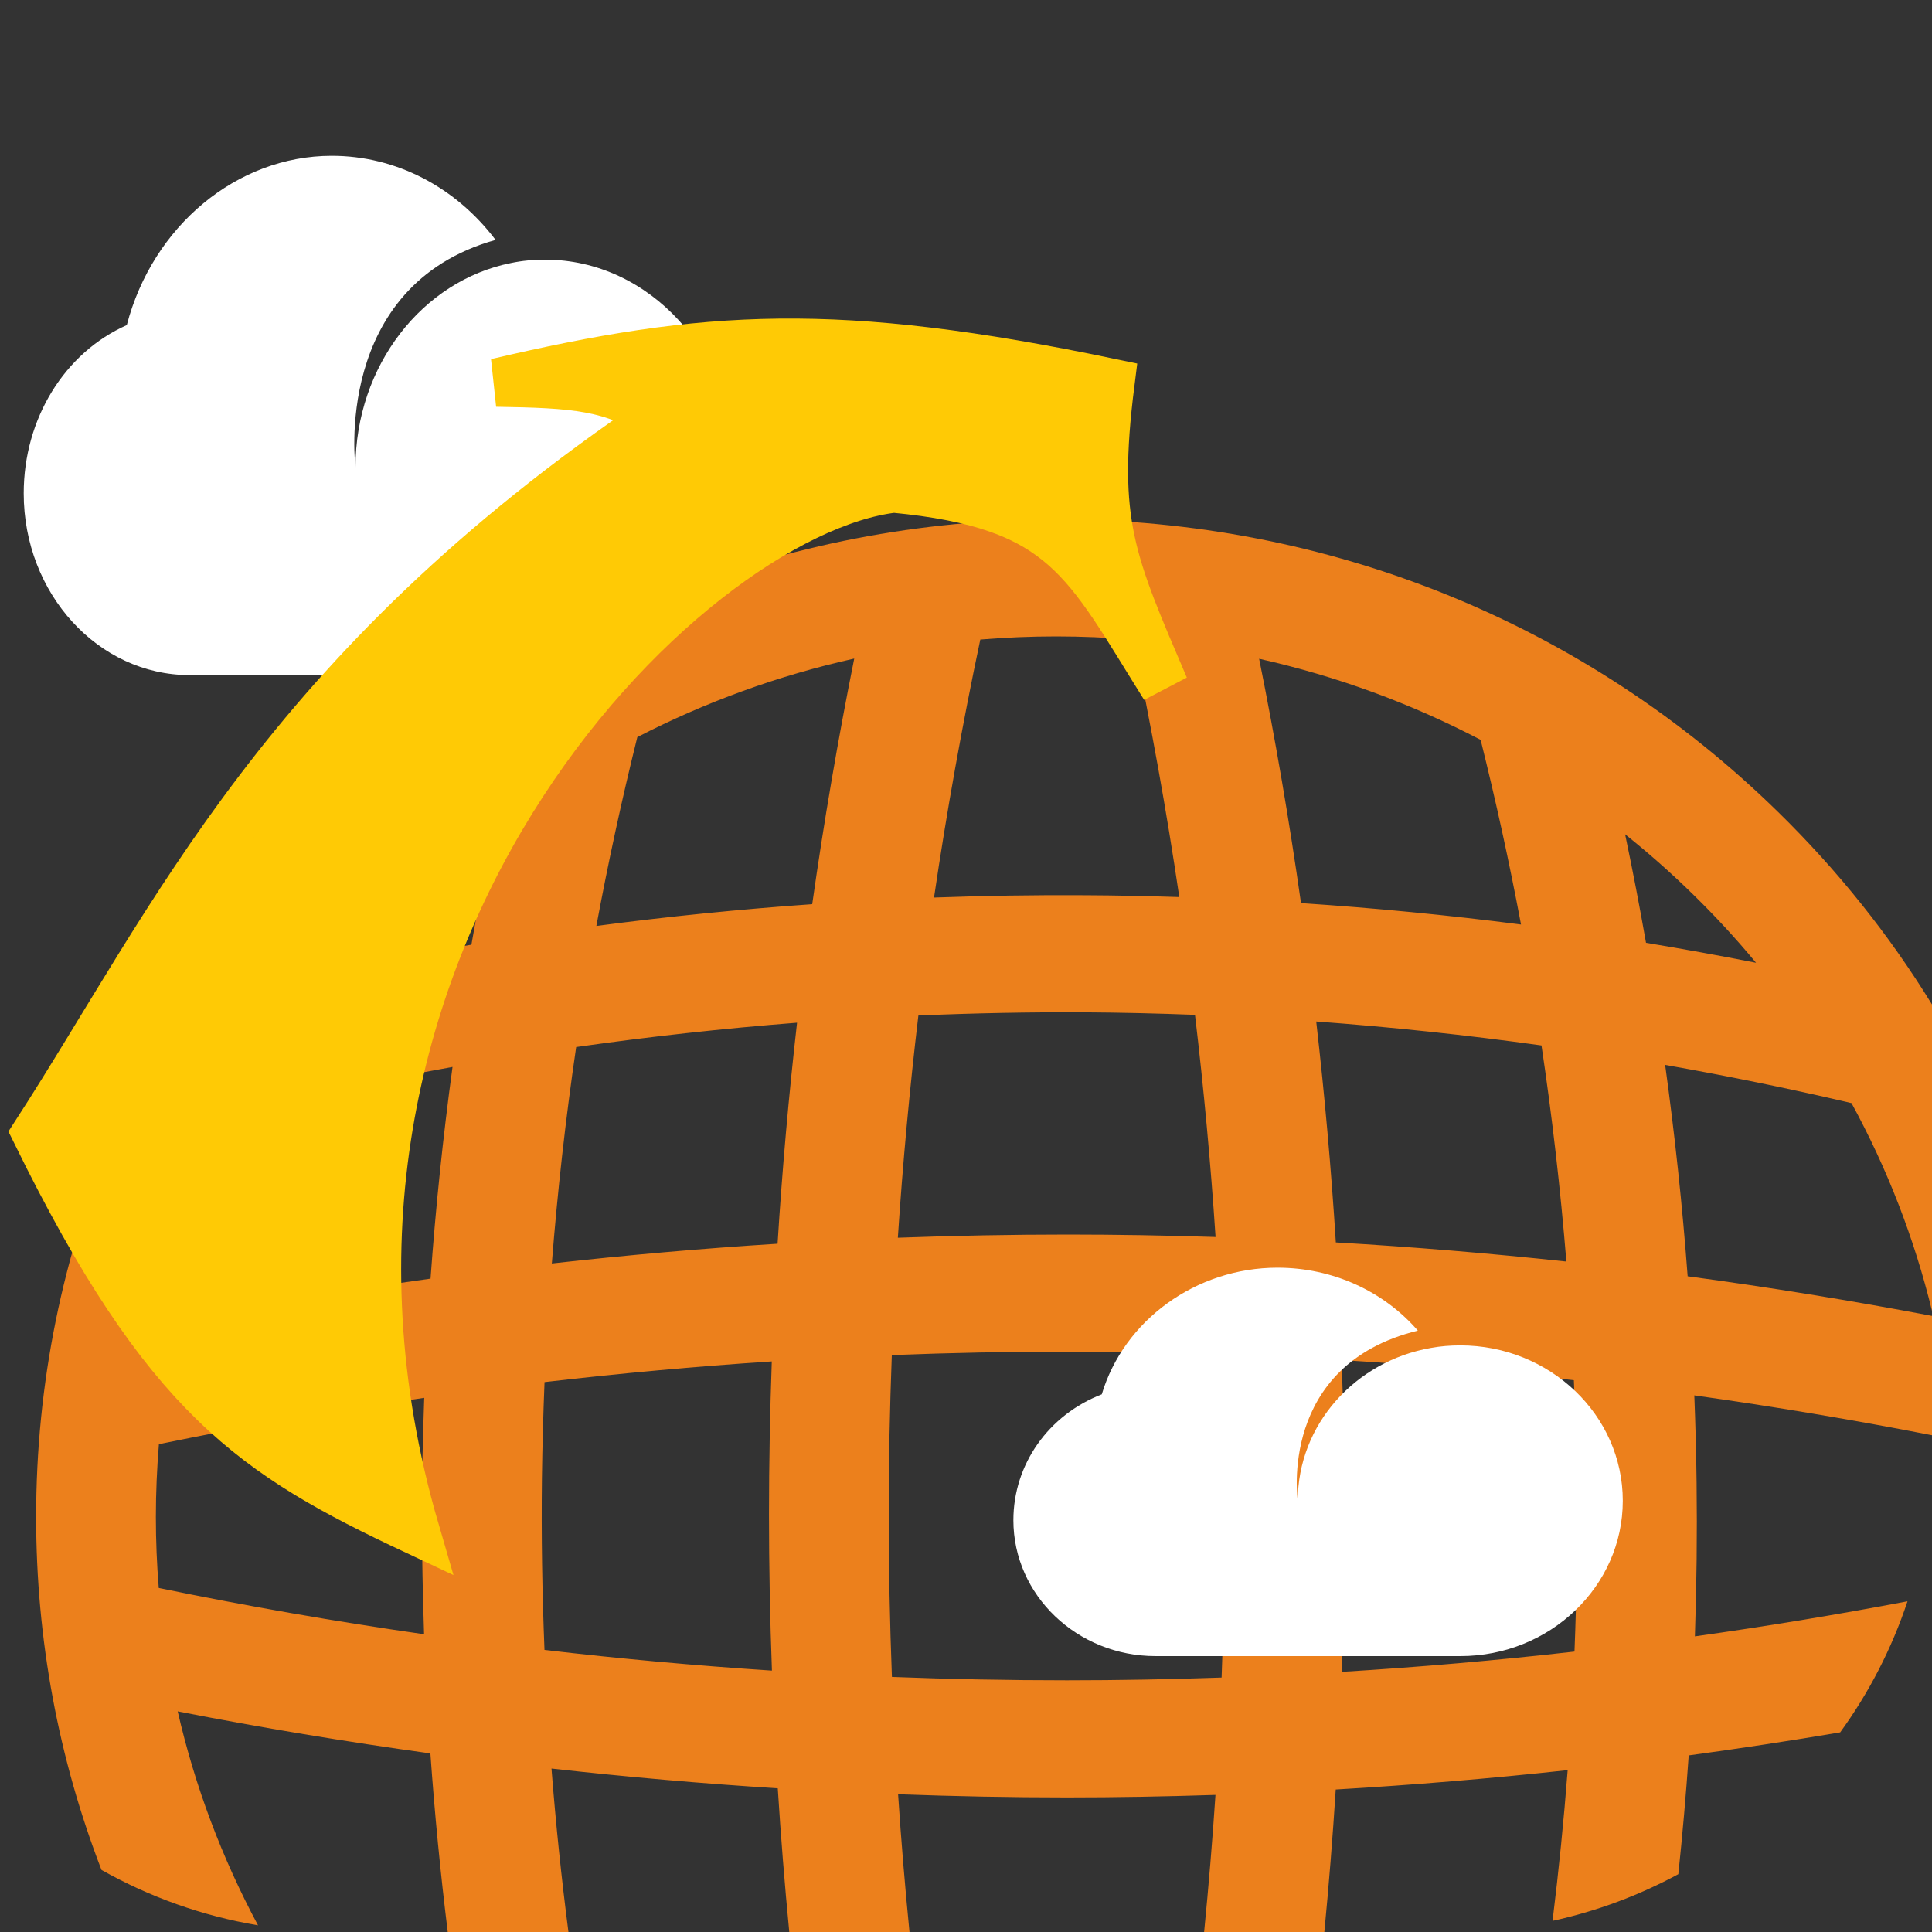 <svg width="40" height="40" viewBox="0 0 40 40" fill="none" xmlns="http://www.w3.org/2000/svg">
<rect x="0" y="0" width="40" height="40" fill="#333333" stroke="none"/>
<path fill-rule="evenodd" clip-rule="evenodd" d="M40 20.796C39.117 19.359 38.048 18.018 36.804 16.802C32.815 12.9 27.511 10.752 21.869 10.752C16.227 10.752 10.923 12.9 6.934 16.802C2.945 20.703 0.748 25.891 0.748 31.408C0.748 33.944 1.212 36.411 2.101 38.715C3.089 39.272 4.182 39.667 5.342 39.862C4.593 38.464 4.034 36.978 3.679 35.432C5.413 35.771 7.158 36.06 8.911 36.303C8.998 37.538 9.118 38.771 9.27 40H11.769C11.623 38.875 11.506 37.747 11.418 36.616C12.976 36.79 14.538 36.927 16.103 37.025C16.166 38.018 16.245 39.01 16.341 40H18.83C18.736 39.051 18.657 38.1 18.594 37.148C19.759 37.191 20.925 37.214 22.09 37.214C23.115 37.214 24.14 37.195 25.165 37.162C25.102 38.109 25.023 39.055 24.93 40H27.419C27.514 39.018 27.592 38.034 27.655 37.05C29.258 36.956 30.86 36.823 32.457 36.649C32.377 37.692 32.272 38.732 32.144 39.77C33.066 39.568 33.941 39.24 34.748 38.803C34.834 37.985 34.906 37.165 34.963 36.344C36.011 36.202 37.056 36.043 38.099 35.867C38.694 35.047 39.167 34.134 39.493 33.153C38.033 33.43 36.565 33.672 35.091 33.879C35.127 32.818 35.139 31.757 35.126 30.696C35.119 30.094 35.102 29.492 35.079 28.89C36.727 29.121 38.368 29.396 40 29.715V27.244C38.322 26.926 36.635 26.652 34.941 26.424C34.832 24.961 34.676 23.502 34.475 22.048C35.745 22.272 37.009 22.53 38.264 22.822C38.275 22.825 38.287 22.828 38.299 22.831C38.311 22.833 38.322 22.836 38.334 22.839C39.075 24.196 39.634 25.64 40 27.14V20.796ZM27.657 25.723C29.251 25.816 30.842 25.948 32.43 26.119C32.308 24.623 32.137 23.13 31.915 21.645C30.366 21.429 28.811 21.264 27.251 21.149C27.425 22.671 27.561 24.196 27.657 25.723ZM31.491 19.141C31.25 17.859 30.971 16.584 30.655 15.318C29.212 14.562 27.672 13.998 26.069 13.639C26.407 15.316 26.695 17.003 26.936 18.698C28.459 18.799 29.978 18.946 31.491 19.141ZM21.869 13.176C21.341 13.176 20.817 13.198 20.296 13.241C19.922 15.01 19.602 16.792 19.338 18.583C20.384 18.545 21.43 18.528 22.476 18.535C23.122 18.538 23.769 18.552 24.416 18.573C24.152 16.786 23.832 15.008 23.458 13.242C22.933 13.199 22.403 13.176 21.869 13.176ZM22.46 20.959C21.312 20.953 20.162 20.976 19.014 21.025C18.832 22.555 18.69 24.089 18.589 25.626C19.762 25.583 20.936 25.56 22.108 25.56C23.128 25.56 24.148 25.578 25.167 25.611C25.065 24.075 24.923 22.54 24.741 21.011C23.981 20.982 23.221 20.964 22.46 20.959ZM17.686 13.635C16.119 13.984 14.612 14.531 13.195 15.261C12.873 16.556 12.591 17.86 12.347 19.171C13.832 18.975 15.322 18.825 16.816 18.72C17.058 17.017 17.347 15.32 17.686 13.635ZM16.502 21.174C14.973 21.293 13.447 21.462 11.929 21.678C11.71 23.166 11.543 24.66 11.425 26.159C12.979 25.985 14.538 25.848 16.099 25.75C16.194 24.222 16.329 22.696 16.502 21.174ZM6.566 22.648L5.402 22.843C4.629 24.26 4.054 25.771 3.689 27.344C5.421 27.005 7.164 26.716 8.914 26.473C9.019 25.008 9.171 23.546 9.369 22.09C8.453 22.254 7.539 22.436 6.631 22.636L6.566 22.648ZM3.29 29.9C3.249 30.399 3.227 30.902 3.227 31.408C3.227 31.901 3.247 32.391 3.287 32.877C5.106 33.251 6.938 33.571 8.78 33.835C8.742 32.747 8.728 31.658 8.742 30.569C8.748 30.026 8.763 29.483 8.783 28.941C6.942 29.205 5.109 29.526 3.29 29.9ZM7.316 20.012C8.128 19.847 8.943 19.697 9.76 19.559C9.899 18.763 10.049 17.968 10.215 17.176C9.685 17.593 9.175 18.039 8.687 18.516C8.199 18.993 7.743 19.493 7.316 20.012ZM11.274 28.615C11.247 29.276 11.229 29.937 11.22 30.599C11.206 31.786 11.225 32.974 11.273 34.16C12.839 34.343 14.409 34.485 15.982 34.588C15.942 33.509 15.921 32.429 15.921 31.35C15.921 30.296 15.942 29.241 15.979 28.187C14.408 28.29 12.838 28.433 11.274 28.615ZM22.09 34.789C23.157 34.789 24.225 34.769 25.292 34.732C25.335 33.611 25.358 32.49 25.358 31.369C25.358 30.26 25.336 29.15 25.293 28.041C24.232 28.004 23.17 27.984 22.108 27.984C20.894 27.984 19.678 28.008 18.464 28.056C18.422 29.154 18.4 30.253 18.4 31.35C18.4 32.473 18.423 33.596 18.466 34.719C19.674 34.766 20.882 34.789 22.09 34.789ZM27.776 34.614C29.387 34.516 30.995 34.376 32.598 34.194C32.644 33.039 32.661 31.882 32.647 30.725C32.639 30.008 32.617 29.292 32.585 28.576C30.987 28.395 29.383 28.256 27.777 28.159C27.816 29.229 27.837 30.299 27.837 31.369C27.837 32.45 27.816 33.532 27.776 34.614ZM36.357 19.933C35.95 19.442 35.515 18.969 35.051 18.516C34.602 18.076 34.132 17.661 33.646 17.273C33.803 18.02 33.947 18.769 34.079 19.52C34.841 19.646 35.6 19.784 36.357 19.933Z" fill="#EC801C"/>
<g clip-path="url(#clip0_2009_463)">
<path d="M15.21 9.677C15.21 12.047 13.449 13.977 11.285 13.977H3.925C2.031 13.977 0.491 12.289 0.491 10.214C0.491 8.666 1.34 7.3 2.625 6.731C3.16 4.682 4.902 3.226 6.869 3.226C8.204 3.226 9.436 3.876 10.26 4.967C6.869 5.919 7.36 9.677 7.36 9.677C7.36 7.569 8.748 5.811 10.578 5.446C10.809 5.397 11.044 5.376 11.285 5.376C13.449 5.376 15.21 7.306 15.21 9.677Z" fill="white"/>
</g>
<g clip-path="url(#clip1_2009_463)">
<path d="M33.598 31.072C33.598 32.845 32.088 34.288 30.234 34.288H23.925C22.302 34.288 20.981 33.026 20.981 31.474C20.981 30.316 21.709 29.294 22.811 28.868C23.269 27.336 24.762 26.246 26.449 26.246C27.592 26.246 28.648 26.733 29.355 27.549C26.449 28.261 26.869 31.072 26.869 31.072C26.869 29.495 28.059 28.18 29.628 27.907C29.826 27.871 30.027 27.855 30.234 27.855C32.088 27.855 33.598 29.298 33.598 31.072Z" fill="white"/>
</g>
<path d="M0.748 23.548C4.821 16.384 7.577 13.1 13.458 8.741L11.215 7.644C15.949 6.824 18.525 6.922 22.991 8.01C22.607 9.807 22.789 11.084 23.551 13.128C22.381 11.323 18.705 9.604 17.757 10.203C16.809 10.803 15.157 11.724 12.897 13.494C11.302 15.453 9.557 18.109 8.224 21.903C7.456 24.755 7.881 30.663 8.598 31.774C4.721 29.81 2.967 28.064 0.748 23.548Z" fill="#FFCA05"/>
<path d="M8.598 31.686C5.082 19.64 14.151 10.617 18.505 10.115C22.064 10.451 22.482 11.627 24.112 14.225C23.012 11.648 22.622 10.837 22.991 7.922C17.302 6.737 14.622 6.906 10.28 7.922C11.86 7.948 12.715 7.992 13.645 8.653C5.852 13.912 3.624 19.012 0.748 23.46C3.445 28.948 5.266 30.119 8.598 31.686Z" stroke="#FFCA05"/>
<defs>
<clipPath id="clip0_2009_463">
<rect width="15.701" height="17.203" fill="white"/>
</clipPath>
<clipPath id="clip1_2009_463">
<rect width="13.458" height="12.868" fill="white" transform="translate(20.561 23.833)"/>
</clipPath>
</defs>
</svg>
